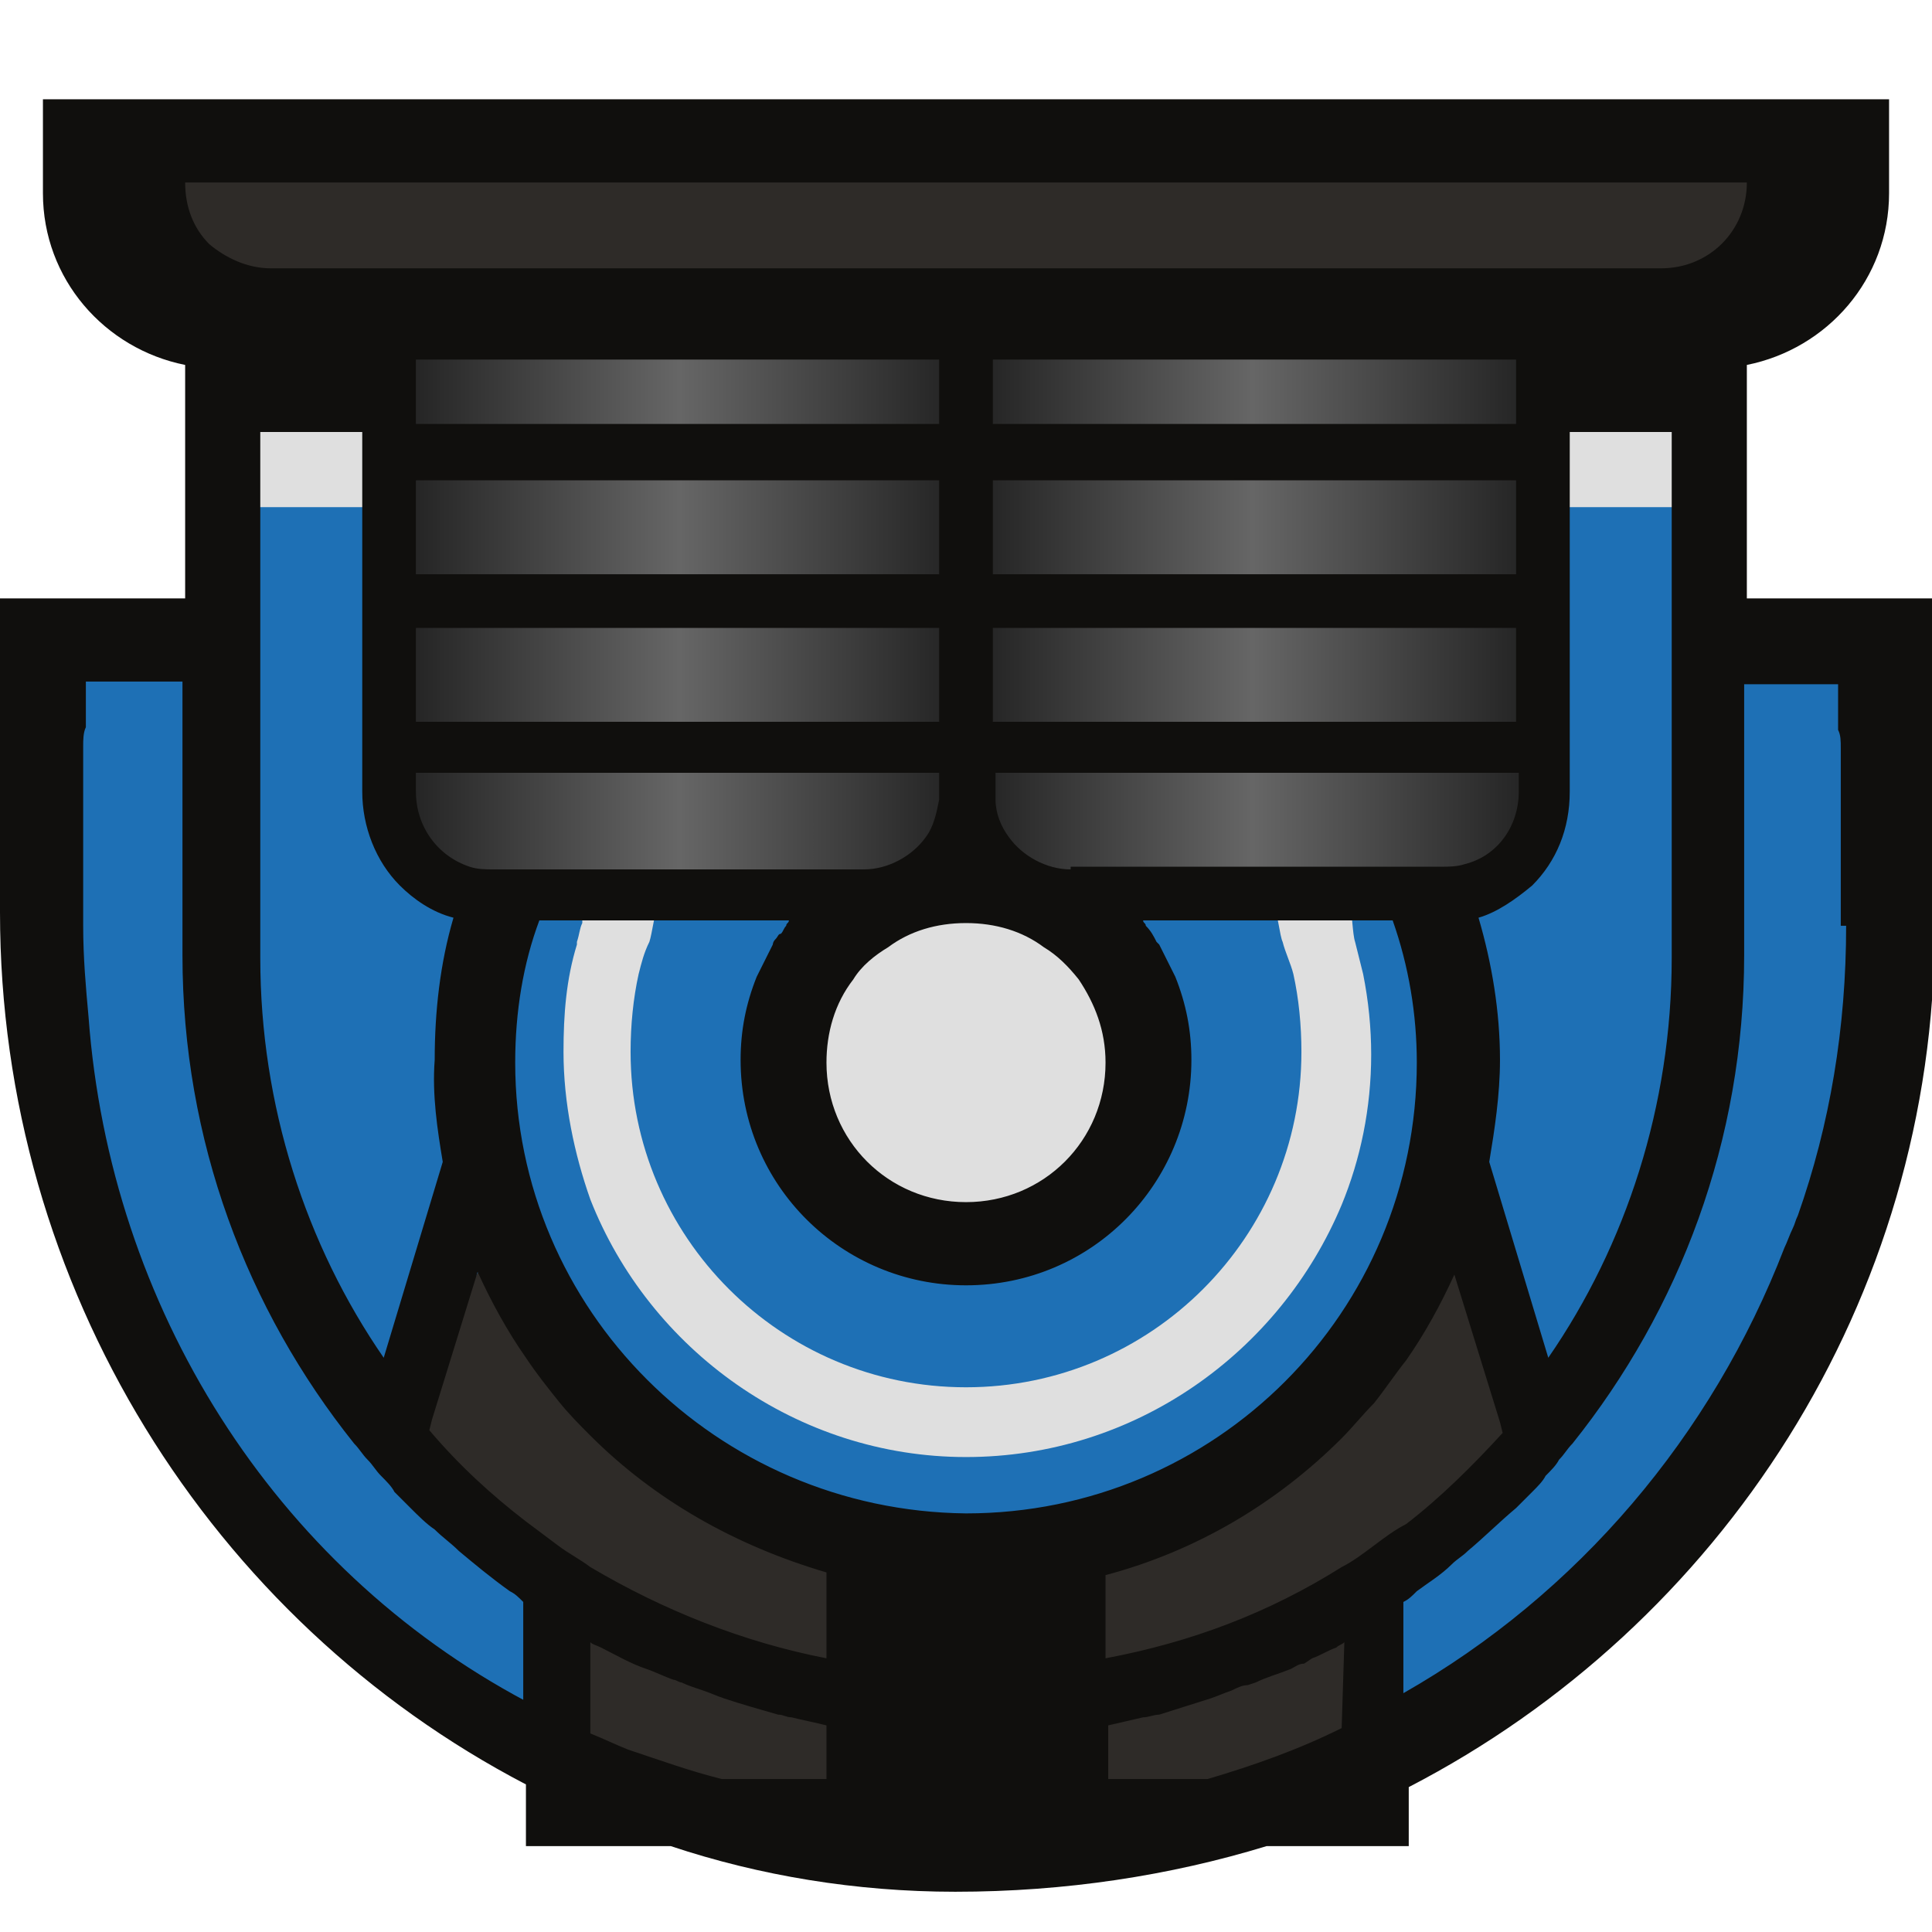 <?xml version="1.0" encoding="utf-8"?>
<!-- Generator: Adobe Illustrator 21.0.0, SVG Export Plug-In . SVG Version: 6.00 Build 0)  -->
<svg version="1.1" id="Layer_1" xmlns="http://www.w3.org/2000/svg" xmlns:xlink="http://www.w3.org/1999/xlink" x="0px" y="0px"
	 viewBox="0 0 72 72" style="enable-background:new 0 0 72 72;" xml:space="preserve">
<g id="COLOUR">
	<path style="fill:#1E70B5;" d="M63.6,24V12.3L65,12c2.3-0.4,3.9-2.5,3.9-4.8V5.4H3.4v1.9c0,2.3,1.7,4.3,3.9,4.8l1.3,0.3V24H1.8v10
		c0,13.1,7.2,25,18.7,31l0.9,0.5v1.6h4l0.2,0.1c3.2,1.1,6.6,1.6,10.1,1.7c3.8,0.1,7.5-0.5,11.1-1.7l0.3-0.1H51v-1.6l0.9-0.5
		c11.5-5.9,18.7-17.6,18.7-30.6V24H63.6z"/>
</g>
<g id="DETAIL">
	<circle style="fill:#DFDFDF;" cx="35.9" cy="39.8" r="7"/>
	<polygon style="fill:#2E2B28;" points="18.9,45.4 22.8,51.2 26.8,55.7 32.7,57.5 37.9,57.5 43.4,56.6 47.9,53 53.6,45.5 55.1,46.6
		57.3,53.5 51.1,59.5 51.1,67.1 20.9,66.6 20.9,59.5 14.8,53 	"/>
	<rect x="4.7" y="5.4" style="fill:#2E2B28;" width="61.8" height="5.7"/>
	<g>

			<linearGradient id="1105_1_" gradientUnits="userSpaceOnUse" x1="14.825" y1="5390.52" x2="35.925" y2="5390.52" gradientTransform="matrix(1 0 0 1 0 -5368.52)">
			<stop  offset="0" style="stop-color:#212121"/>
			<stop  offset="0.497" style="stop-color:#666666"/>
			<stop  offset="1" style="stop-color:#212121"/>
		</linearGradient>
		<path style="fill:url(#1105_1_);" d="M33.1,11.1H17.6c-1.6,0-2.8,1.3-2.8,2.8v16.2c0,1.6,1.3,2.8,2.8,2.8h15.5
			c1.6,0,2.8-1.3,2.8-2.8V13.9C35.9,12.4,34.7,11.1,33.1,11.1z"/>

			<linearGradient id="1105_2_" gradientUnits="userSpaceOnUse" x1="36.2" y1="5390.52" x2="57.3" y2="5390.52" gradientTransform="matrix(1 0 0 1 0 -5368.52)">
			<stop  offset="0" style="stop-color:#212121"/>
			<stop  offset="0.497" style="stop-color:#666666"/>
			<stop  offset="1" style="stop-color:#212121"/>
		</linearGradient>
		<path style="fill:url(#1105_2_);" d="M54.5,11.1H39c-1.6,0-2.8,1.3-2.8,2.8v16.2c0,1.6,1.3,2.8,2.8,2.8h15.5
			c1.6,0,2.8-1.3,2.8-2.8V13.9C57.3,12.4,56,11.1,54.5,11.1z"/>
	</g>
	<rect x="8.5" y="15.4" style="fill:#DFDFDF;" width="6.3" height="3.5"/>
	<rect x="57.3" y="15.4" style="fill:#DFDFDF;" width="6.3" height="3.5"/>
	<path style="fill:#DFDFDF;" d="M50.8,36.3L50.8,36.3c-0.1-0.4-0.2-0.8-0.3-1.2c-0.1-0.3-0.1-1.1-0.2-1.3h-2.8
		c0.1,0.2,0.2,1.1,0.3,1.3c0.1,0.4,0.3,0.8,0.4,1.2c0.2,0.9,0.3,1.9,0.3,2.9c0,6.9-5.6,12.5-12.5,12.5s-12.5-5.6-12.5-12.5
		c0-1,0.1-2,0.3-2.9c0.1-0.4,0.2-0.8,0.4-1.2c0.1-0.3,0.2-1.1,0.3-1.3h-2.8v0.6c-0.1,0.2-0.1,0.4-0.2,0.7v0.1
		c-0.4,1.3-0.5,2.6-0.5,4c0,1.9,0.4,3.8,1,5.5c2.2,5.6,7.7,9.6,14,9.6s11.7-3.9,14-9.4c0.7-1.7,1.1-3.6,1.1-5.6
		C51.1,38.3,51,37.3,50.8,36.3z"/>
	<path style="fill:#100F0D;" d="M65.1,22.3v-8.7c3-0.6,5.3-3.2,5.3-6.4V3.7H1.6v3.5c0,3.2,2.3,5.8,5.3,6.4v8.7H0V34
		c0,14,7.9,26.4,19.6,32.5v2.3H25c3.3,1.1,6.9,1.7,10.6,1.7c4.1,0,8-0.6,11.6-1.7h5.3v-2.2c11.6-6,19.6-18.1,19.6-32V22.3H65.1z
		 M65.1,6.8c0,1.8-1.4,3.2-3.2,3.2H10.1c-0.9,0-1.7-0.4-2.3-0.9C7.2,8.5,6.9,7.7,6.9,6.8H65.1z M55.1,34.2c0.7-0.2,1.4-0.7,2-1.2
		c0.9-0.9,1.4-2.1,1.4-3.5V16.1h3.8v0.1l0,0v19.5c0,5.5-1.7,10.7-4.6,14.9l-2.2-7.3c0.2-1.2,0.4-2.5,0.4-3.8
		C55.9,37.7,55.6,35.9,55.1,34.2z M16.5,43.3l-2.2,7.3c-2.9-4.2-4.6-9.4-4.6-14.9V20.1l0,0v-4h3.8v13.4c0,1.3,0.5,2.6,1.4,3.5
		c0.5,0.5,1.2,1,2,1.2c-0.5,1.7-0.7,3.5-0.7,5.3C16.1,40.8,16.3,42.1,16.5,43.3z M15.5,29.5v-0.7h8l0,0l0,0H35v0.7
		c0,0.1,0,0.2,0,0.3l0,0c-0.1,0.5-0.2,1-0.5,1.4c-0.5,0.7-1.4,1.2-2.3,1.2H18.4c-0.3,0-0.6,0-0.9-0.1C16.3,31.9,15.5,30.8,15.5,29.5
		z M35,17.9v3.5H15.5v-3.5H35z M15.5,15.8v-2.4H35v2.4C35,15.8,15.5,15.8,15.5,15.8z M33,23.4L33,23.4L33,23.4h2v3.5l0,0H15.5v-3.5
		H33z M31.8,36.5c0.3-0.5,0.8-0.9,1.3-1.2c0.8-0.6,1.8-0.9,2.9-0.9c1.1,0,2.1,0.3,2.9,0.9c0.5,0.3,0.9,0.7,1.3,1.2
		c0.6,0.9,1,1.9,1,3.1c0,2.9-2.3,5.2-5.2,5.2s-5.2-2.3-5.2-5.2C30.8,38.5,31.1,37.4,31.8,36.5z M39.9,32.4c-0.9,0-1.8-0.5-2.3-1.2
		c-0.3-0.4-0.5-0.9-0.5-1.4l0,0c0-0.1,0-0.2,0-0.3v-0.7h11.5l0,0l0,0h8v0.7c0,1.3-0.8,2.4-2,2.7c-0.3,0.1-0.6,0.1-0.9,0.1H39.9V32.4
		z M56.5,17.9v3.5H37v-3.5H56.5z M37,15.8v-2.4h19.5v2.4C56.5,15.8,37,15.8,37,15.8z M39,23.4L39,23.4L39,23.4h17.5v3.5H37l0,0l0,0
		v-3.5H39z M19.6,63.4c-9.4-5-15.5-14.7-16.3-25.5l0,0c-0.1-1.1-0.2-2.2-0.2-3.4v-6.7c0-0.2,0-0.5,0.1-0.7v-1.7h1.9
		c0.1,0,0.2,0,0.3,0h1.4v10.2c0,6.9,2.4,13.2,6.4,18.2l0,0c0.2,0.2,0.3,0.4,0.5,0.6c0.2,0.2,0.3,0.4,0.5,0.6
		c0.2,0.2,0.4,0.4,0.5,0.6c0.2,0.2,0.4,0.4,0.6,0.6c0.3,0.3,0.6,0.6,0.9,0.8l0,0c0.3,0.3,0.6,0.5,0.9,0.8c0.6,0.5,1.2,1,1.9,1.5
		c0.2,0.1,0.3,0.2,0.5,0.4v3.7C19.5,63.4,19.6,63.4,19.6,63.4z M30.8,66.3h-3.9c-1.2-0.3-2.3-0.7-3.5-1.1c-0.5-0.2-0.9-0.4-1.4-0.6
		v-3.4c0.1,0.1,0.2,0.1,0.4,0.2c0.6,0.3,1.1,0.6,1.7,0.8c0.3,0.1,0.7,0.3,1,0.4c0.1,0,0.2,0.1,0.3,0.1c0.2,0.1,0.5,0.2,0.8,0.3
		s0.5,0.2,0.8,0.3c0.6,0.2,1.3,0.4,2,0.6c0.2,0,0.3,0.1,0.5,0.1c0.4,0.1,0.9,0.2,1.3,0.3C30.8,64.3,30.8,66.3,30.8,66.3z M30.8,61.8
		c-3.1-0.6-6.1-1.8-8.8-3.4c-0.4-0.3-0.8-0.5-1.2-0.8c-0.4-0.3-0.8-0.6-1.2-0.9c-1.3-1-2.5-2.1-3.6-3.4l0.1-0.4l1.7-5.5
		c0.5,1.1,1.1,2.2,1.8,3.2c0.4,0.6,0.8,1.1,1.2,1.6c0.4,0.5,0.8,0.9,1.2,1.3c2.4,2.4,5.4,4.1,8.8,5.1V61.8z M19.2,39.6
		c0-1.9,0.3-3.7,0.9-5.3h9.3c0,0.1-0.1,0.1-0.1,0.2c-0.1,0.1-0.1,0.2-0.2,0.3l0,0c-0.1,0-0.1,0.1-0.2,0.2s-0.1,0.2-0.1,0.2
		c-0.2,0.4-0.4,0.8-0.6,1.2c-0.4,1-0.6,2-0.6,3.1c0,4.7,3.8,8.4,8.4,8.4c4.7,0,8.4-3.8,8.4-8.4c0-1.1-0.2-2.1-0.6-3.1
		c-0.2-0.4-0.4-0.8-0.6-1.2l-0.1-0.1c-0.1-0.2-0.2-0.4-0.4-0.6c0-0.1-0.1-0.1-0.1-0.2h9.3c0.6,1.7,0.9,3.5,0.9,5.3
		c0,9.3-7.5,16.8-16.8,16.8C26.7,56.3,19.2,48.8,19.2,39.6z M50,64.4c-1.6,0.8-3.3,1.4-5,1.9h-3.7v-2l1.3-0.3c0.2,0,0.4-0.1,0.6-0.1
		l1.9-0.6c0.3-0.1,0.5-0.2,0.8-0.3c0.2-0.1,0.4-0.2,0.6-0.2l0.3-0.1c0.4-0.2,0.8-0.3,1.3-0.5c0.2-0.1,0.3-0.2,0.5-0.2l0.3-0.2
		c0.3-0.1,0.6-0.3,0.9-0.4c0.1-0.1,0.2-0.1,0.3-0.2L50,64.4L50,64.4z M51.2,57.6c-0.4,0.3-0.8,0.6-1.2,0.8c-2.7,1.7-5.6,2.8-8.8,3.4
		v-3.1c3.4-0.9,6.4-2.7,8.8-5.1c0.4-0.4,0.8-0.9,1.2-1.3c0.4-0.5,0.8-1.1,1.2-1.6c0.7-1,1.3-2.1,1.8-3.2l1.7,5.5l0.1,0.4
		c-1.1,1.2-2.3,2.4-3.6,3.4C52,57,51.6,57.3,51.2,57.6z M68.8,34.5c0,3.8-0.6,7.4-1.8,10.8c-0.1,0.2-0.1,0.3-0.2,0.5
		s-0.2,0.5-0.3,0.7c-2.7,7-7.7,12.9-14.2,16.6v-3.4c0.2-0.1,0.3-0.2,0.5-0.4c0.4-0.3,0.9-0.6,1.3-1c0.2-0.2,0.4-0.3,0.6-0.5
		c0.6-0.5,1.2-1.1,1.8-1.6c0.2-0.2,0.4-0.4,0.6-0.6c0.2-0.2,0.4-0.4,0.5-0.6c0.2-0.2,0.4-0.4,0.5-0.6c0.2-0.2,0.3-0.4,0.5-0.6l0,0
		c4-5,6.4-11.3,6.4-18.2V25.5h1.3c0.1,0,0.2,0,0.3,0h1.9v1.7c0.1,0.2,0.1,0.4,0.1,0.7v6.6H68.8z"/>
</g>
</svg>
